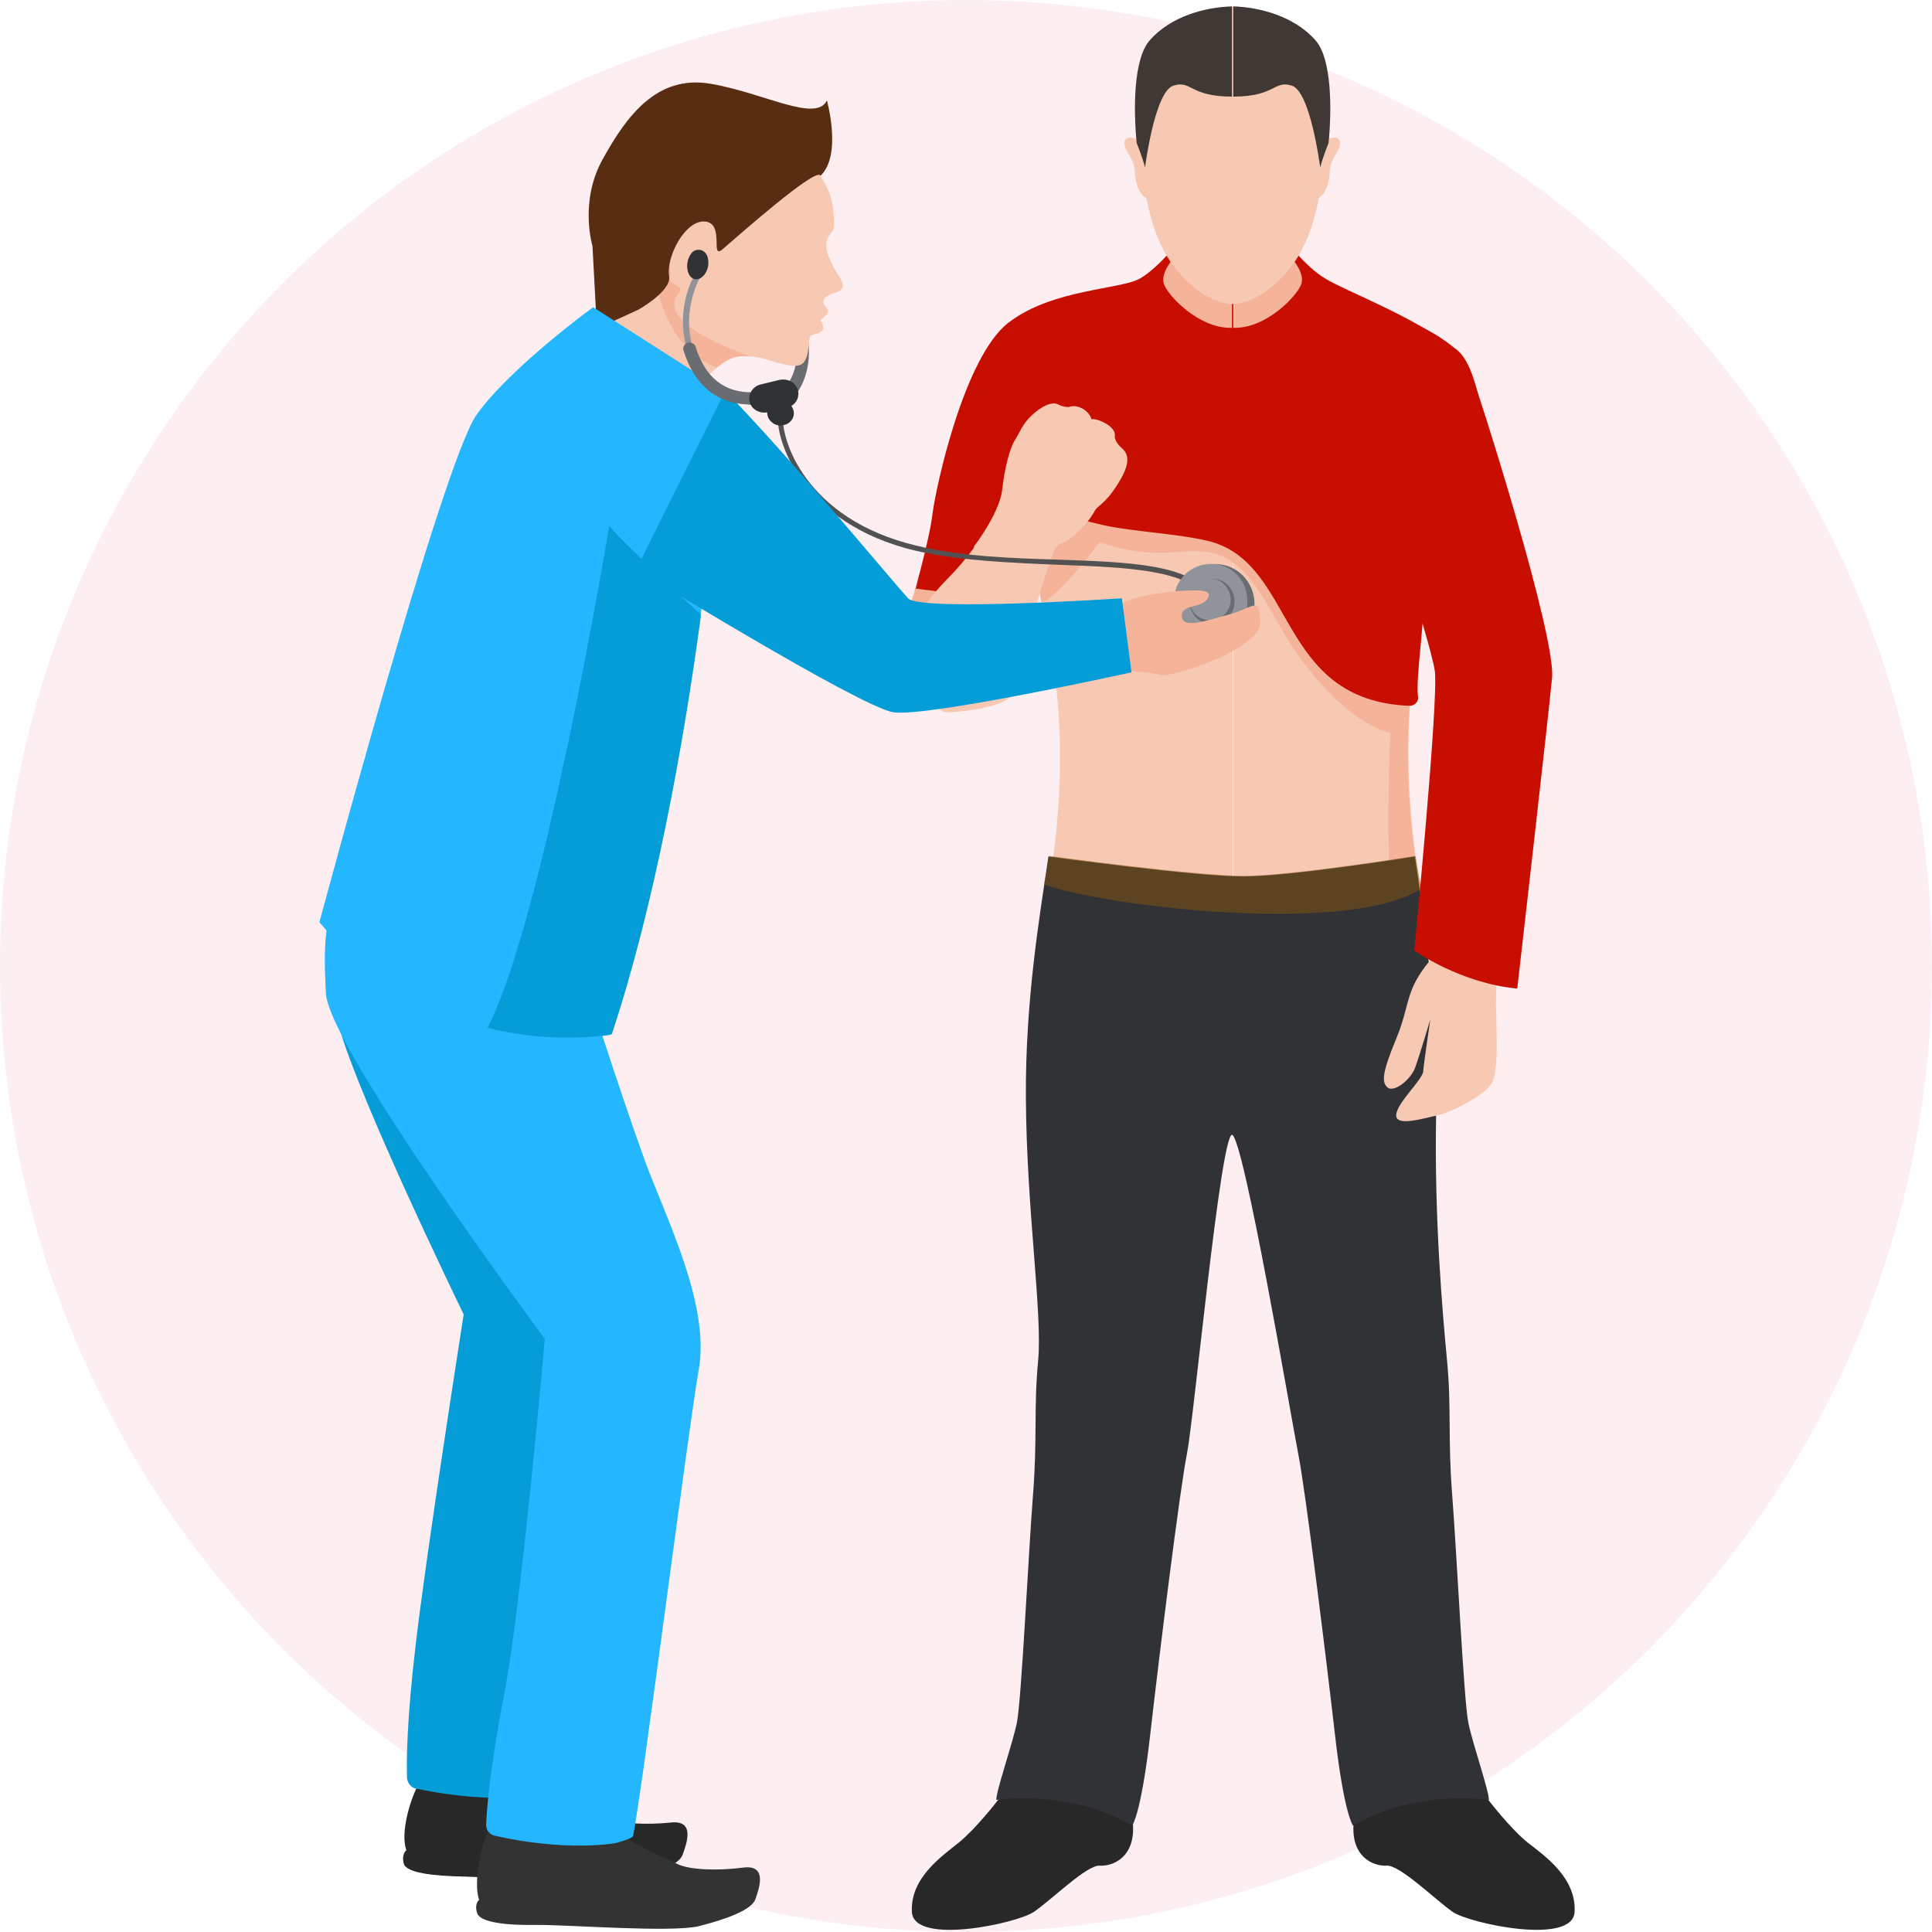 <?xml version="1.0" encoding="utf-8"?>
<!-- Generator: Adobe Illustrator 25.0.0, SVG Export Plug-In . SVG Version: 6.00 Build 0)  -->
<svg version="1.1" id="Layer_1" xmlns="http://www.w3.org/2000/svg" xmlns:xlink="http://www.w3.org/1999/xlink" x="0px" y="0px"
	 viewBox="0 0 300 300" style="enable-background:new 0 0 300 300;" xml:space="preserve">
<style type="text/css">
	.st0{opacity:8.000000e-02;fill:#E13856;enable-background:new    ;}
	.st1{fill:#F7C9B2;}
	.st2{fill:#282828;}
	.st3{fill:#F5B39A;}
	.st4{fill:#C80E00;}
	.st5{fill:#403834;}
	.st6{fill:#313236;}
	.st7{opacity:0.5;fill:#89540E;}
	.st8{fill:#525252;}
	.st9{fill:#696C70;}
	.st10{fill:#90949A;}
	.st11{opacity:0.3;}
	.st12{fill:#059DD8;}
	.st13{fill:#333333;}
	.st14{fill:#24B6FF;}
	.st15{fill:#5D8BC6;}
	.st16{fill:#582D11;}
</style>
<g id="Page-1">
	<g id="For-you-and-your-partner-Copy-4">
		<g id="Group-4">
			<circle id="Mask-Copy-2" class="st0" cx="150" cy="150" r="150"/>
		</g>
	</g>
</g>
<g>
	<g>
		<path class="st1" d="M161.4,73.8c-5.8,14.6,10,27.8-0.5,73.9l30.5,3V68.2L161.4,73.8z"/>
		<path class="st1" d="M221.4,73.8c5.8,14.6-9.4,27.8,1.1,73.8l-31,3V68.2L221.4,73.8z"/>
		<path class="st2" d="M231.2,279.6c0,0,3.3,4.3,6,6.5c2.7,2.1,7.6,5.5,7.3,10.8c-0.3,5.2-16.2,1.8-18.9,0
			c-2.6-1.8-8.3-7.4-10.3-7.2c-2,0.1-5.6-1.3-5.1-6.7C210.7,277.4,228.2,276,231.2,279.6z"/>
		<path class="st2" d="M154.9,279.6c0,0-3.3,4.3-6,6.5c-2.6,2.1-7.6,5.5-7.3,10.8c0.3,5.2,16.2,1.8,18.9,0c2.7-1.8,8.3-7.4,10.3-7.2
			c2,0.1,5.6-1.3,5.1-6.7C175.4,277.4,157.8,276,154.9,279.6z"/>
		<path class="st3" d="M221.2,92.7c-0.6-0.4-1.2-0.7-1.8-1.2c-18.2-11.3-33.6-21.4-39.8-20.3c-6.2,1.1-13.2,1.6-15.7,2.1l0,0
			c-0.7,0.1-1.7,0.7-2.8,1.5c-1.9,5.7-0.8,11.2,0.6,18.7l0,0c2.6-0.5,8.9-9.3,9.1-9.3c0.2,0,5.1,2.2,12.1,1.5
			c7-0.7,10.1,1.1,15.3,10.6c5.2,9.6,12.5,16.3,17.7,17.5c0,0-1.1,23.1,0.8,27.8c0.8,2,2.9,3.2,5.1,3.8
			C216.3,119,219.2,103.8,221.2,92.7z"/>
		<path class="st4" d="M226.2,54.3c-6.9-5.3-17.5-9.2-20.5-11.1c-3-1.8-6.2-6-6.2-6l-8.1,3l-8.1-3c0,0-3.2,4.2-6.2,6
			c-3,1.8-13.6,1.6-20.5,6.9c-6.9,5.3-11.3,25.6-11.8,29.7c-0.5,4.2-3.2,13.6-3.2,13.6l13.6,7.8l4.5-32.9c0,0,1-0.7,0.7,6.4
			c-0.1,3.7,4.4,5.4,11.2,6.9c4,0.9,11.5,1.3,16,2.4c13.8,3.4,10.5,24.8,31.3,25.6c0.8,0,1.4-0.7,1.3-1.4
			c-0.4-2.6,0.9-10.9,0.9-15.3c0-7.8,1.5-1.2,1.5-1.2l4.9,11.2c0,0-5,2.9,0,0C232.7,100.1,233.1,59.6,226.2,54.3z"/>
		<path class="st1" d="M147.1,82.9c-2.5,3.7-6.4,9-6.1,15c0.3,6,3.5,12.7,6.1,12.7c2.5,0,9.2-0.9,10.1-2.8c0.9-1.8,1.9-12,1.9-12
			s-5.9-2.6-4.9-4.4l1.4-3L147.1,82.9z"/>
		<path class="st3" d="M200.4,39.9c0,0,2.2,2.3,1.7,4.1c-0.5,1.8-5.5,7.1-10.6,6.9v-9.5L200.4,39.9z"/>
		<path class="st3" d="M182.4,39.9c0,0-2.2,2.3-1.7,4.1c0.5,1.8,5.5,7.1,10.6,6.9v-9.5L182.4,39.9z"/>
		<path class="st1" d="M191.4,47.2c3.9,0,8.5-4.1,10.7-8.3c2.2-4.1,2.8-8.9,3.6-12.7c0.8-3.8,2-16.1-1.4-19.9
			c-3.3-3.8-8.8-5.2-12.9-5.3V47.2z"/>
		<path class="st1" d="M205.3,22.2c0.7-0.8,2.8-1.4,2.8,0c0,1.4-1.5,2.3-1.6,4.3c-0.1,2-0.7,4.4-2.7,4.5
			C201.8,31.1,205.3,22.2,205.3,22.2z"/>
		<path class="st1" d="M191.4,47.2c-3.9,0-8.5-4.1-10.7-8.3c-2.2-4.1-2.8-8.9-3.6-12.7c-0.8-3.8-2-16.1,1.4-19.9
			c3.3-3.8,8.8-5.2,12.9-5.3V47.2z"/>
		<path class="st1" d="M177.4,22.2c-0.7-0.8-2.8-1.4-2.8,0c0,1.4,1.5,2.3,1.6,4.3c0.1,2,0.7,4.4,2.7,4.5
			C181,31.1,177.4,22.2,177.4,22.2z"/>
		<path class="st5" d="M204.3,6.3c2.5,2.9,2.5,10.7,2,15.9c0,0-0.9,2.2-1.3,3.8c0,0-1.5-11.8-4.4-12.7c-2.8-0.9-2.5,1.7-9.1,1.7V1
			C195.5,1.1,201,2.5,204.3,6.3z"/>
		<path class="st4" d="M162.5,71.2c0,0,0.6,0.2,1.6,0.6c0.5,0.2,1.1,0.4,1.8,0.6c0.7,0.2,1.5,0.3,2.4,0.6c3.5,0.7,8.4,0.6,13.3,1.5
			c1.2,0.2,2.4,0.5,3.6,0.9c1.2,0.3,2.3,0.8,3.4,1.3c1,0.5,2.1,1,2.9,1.6c0.9,0.6,1.8,1.1,2.5,1.7c1.5,1.1,2.6,2.2,3.3,2.9
			c0.8,0.8,1.2,1.2,1.2,1.2s-0.5-0.3-1.4-0.9c-0.4-0.3-1-0.7-1.6-1.1c-0.6-0.4-1.3-0.8-2.1-1.3c-0.7-0.5-1.6-0.9-2.5-1.4
			c-0.9-0.5-1.9-0.8-2.9-1.3c-2.1-0.8-4.3-1.5-6.7-1.9c-2.3-0.5-4.7-0.7-7-1c-2.3-0.3-4.4-0.7-6.2-1.2c-0.9-0.3-1.7-0.5-2.4-0.9
			c-0.7-0.3-1.3-0.6-1.7-0.9C163,71.6,162.5,71.2,162.5,71.2z"/>
		<path class="st5" d="M178.5,6.3c-2.5,2.9-2.5,10.7-2,15.9c0,0,0.9,2.2,1.3,3.8c0,0,1.5-11.8,4.4-12.7c2.8-0.9,2.5,1.7,9.1,1.7V1
			C187.2,1.1,181.8,2.5,178.5,6.3z"/>
		<path class="st4" d="M164.4,70.6c0,0,0.6,0.4,1.8,0.6c1.1,0.3,2.9,0.3,4.9,0.5c4.1,0.2,9.6,0.3,15,1.5c1.4,0.3,2.7,0.7,4,1.1
			c1.3,0.4,2.5,1,3.7,1.5c1.2,0.6,2.2,1.3,3.2,1.9c0.9,0.7,1.8,1.4,2.6,2.1c0.7,0.8,1.4,1.4,1.9,2.1c0.6,0.6,0.9,1.3,1.3,1.7
			c0.7,1,1.1,1.6,1.1,1.6s-0.4-0.5-1.2-1.5c-0.4-0.4-0.8-1.1-1.4-1.6c-0.6-0.6-1.3-1.2-2-1.9c-0.8-0.6-1.7-1.2-2.6-1.9
			c-1-0.5-2.1-1.2-3.2-1.7c-1.2-0.5-2.4-1.1-3.6-1.4c-1.3-0.4-2.6-0.8-3.9-1c-5.3-1.3-10.8-1.4-14.9-1.9c-2-0.2-3.8-0.4-4.9-0.8
			C165,71,164.4,70.5,164.4,70.6z"/>
		<path class="st4" d="M179.6,80c0,0,0.7-0.1,2-0.2c1.3-0.1,3.1-0.2,5.2,0.1c2.1,0.3,4.7,1.2,6.8,3c2.1,1.8,3.9,4,5.8,6.2
			c3.8,4.2,8.2,7.9,11.8,10.3c1.8,1.2,3.4,2,4.6,2.4c1.2,0.4,1.9,0.2,1.9,0.2s-0.7,0.3-2-0.1c-1.2-0.3-2.9-1-4.8-2.1
			c-3.7-2.2-8.3-5.9-12.2-10.1c-1.9-2.2-3.6-4.4-5.7-6.2c-2-1.8-4.3-2.7-6.4-3.1c-2.1-0.4-3.9-0.4-5.1-0.4
			C180.3,80,179.6,80,179.6,80z"/>
		<path class="st3" d="M144.7,86.6c-2,3.2-3.8,7.1-3.6,11.3c0,0.7,0.1,1.4,0.2,2.1c1.3-4,6.2-5.2,10.6-5.2l2.4-3.3l-6-5.6
			C148.2,85.8,146.7,86.1,144.7,86.6z"/>
		<path class="st4" d="M152.6,92.7l-10.4-1.3c1.3-3.3,1.6-7.4,3.2-9.7l10.7,6.1l-1.9,3.6c-0.2,0.3-0.1,0.8,0.2,1.3H152.6z"/>
		<path class="st1" d="M163.2,86.4c0,0,0.2-1.5,2.1-2.3c1.9-0.8,4-3.5,4.6-4.6c0.5-1.1,1.6-1,3.7-4.4c2.1-3.3,1.6-4.7,0.5-5.6
			c-1.1-1-1-1.8-1-1.8s0.3-1-1.5-2c-1.5-0.8-2.1-0.6-2.1-0.6s-0.3-1.1-1.5-1.7c-1.2-0.6-2-0.2-2-0.2s-0.7,0.1-1.7-0.4
			c-1-0.5-2.6,0.3-4.1,1.7c-1.5,1.4-1.9,2.8-2.7,4c-0.7,1.2-1.5,4.1-1.9,7.7c-0.5,3.7-4.4,8.7-4.4,8.7S155.2,87.9,163.2,86.4z"/>
		<path class="st1" d="M141.3,99.9c0.9-3.8,2.2-6.3,5.7-9.9c3.6-3.6,6.6-8,8-11.5l8.9,6.5c0,0-2.6,6.1-3.8,13
			c-1.2,6.9-2.1,9.1-3.9,10.7c-1.9,1.7-11.3-4.7-11.5-5.1C144.5,103.3,141.3,99.9,141.3,99.9z"/>
		<g>
			<path class="st6" d="M228,267.5c-0.7-3.4-1.8-26.4-2.5-35.3c-0.7-8.9-0.1-13.5-0.8-20.9c-0.7-7.4-2-22-1.7-38.1
				c0.4-15.1-1.9-30.7-3.3-40.2c0,0-19.2,3.1-26.7,3.1c-7.5,0-30.2-3.1-30.2-3.1c-1.4,9.5-3.6,22.4-3.5,37.5
				c0.1,17.4,2.6,33.5,1.9,40.8c-0.7,7.4-0.1,12-0.8,20.9c-0.7,8.9-1.8,32-2.5,35.3c-0.7,3.4-3.2,10.5-3.2,12c0,0,11.4-1.8,21.1,4
				c0,0,1.4-1.8,2.8-14.1c1.4-12.3,4.6-38.1,5.7-43.6c1.1-5.5,5.2-49.3,7-49.6c1.8,0.3,9.2,44,10.3,49.6c1.1,5.5,4.3,31.4,5.7,43.6
				c1.4,12.3,2.8,14.1,2.8,14.1c9.6-5.8,21.1-4,21.1-4C231.2,278,228.7,270.9,228,267.5z"/>
			<path class="st7" d="M220.7,138c-0.3-1.6-0.6-3.3-0.9-5.1c0,0-19.2,3.1-26.7,3.1c-7.5,0-30.2-3.1-30.2-3.1
				c-0.2,1.5-0.5,3-0.8,4.4l0,0C169.3,140.3,208.7,145.6,220.7,138z"/>
		</g>
	</g>
	<g>
		<g>
			<path class="st8" d="M187.3,92.9c-2.8-4.4-12.1-4.8-22.9-5.2c-7.2-0.3-15.3-0.6-22.3-2.2c-17.6-4.2-21.8-17.2-21.3-21.4l0.8,0.1
				c-0.5,4,3.5,16.4,20.6,20.5c6.9,1.7,15,2,22.2,2.2c11,0.4,20.5,0.7,23.5,5.6L187.3,92.9z"/>
		</g>
		<g>
			<g>
				<g>
					<path class="st9" d="M194.8,93.8c0,3.4-2.8,6.2-6.2,6.2c-3.4,0-6.2-2.8-6.2-6.2c0-3.4,2.8-6.2,6.2-6.2
						C192,87.5,194.8,90.3,194.8,93.8z"/>
				</g>
				<g>
					<path class="st10" d="M193.7,93.3c0,3.2-2.6,5.7-5.7,5.7c-3.2,0-5.7-2.6-5.7-5.7c0-3.2,2.6-5.7,5.7-5.7
						C191.2,87.5,193.7,90.1,193.7,93.3z"/>
				</g>
				<g class="st11">
					<path class="st10" d="M182.8,93.8c0-3.2,2.6-5.7,5.7-5.7c1.5,0,2.8,0.6,3.8,1.5c-1-1.2-2.6-2.1-4.3-2.1c-3.2,0-5.7,2.6-5.7,5.7
						c0,1.7,0.7,3.1,1.9,4.2C183.3,96.4,182.8,95.2,182.8,93.8z"/>
				</g>
			</g>
			<g>
				<g>
					<path class="st9" d="M191.7,93.4c0,2-1.6,3.5-3.5,3.5c-2,0-3.5-1.6-3.5-3.5c0-2,1.6-3.5,3.5-3.5
						C190.1,89.8,191.7,91.4,191.7,93.4z"/>
				</g>
				<g>
					<path class="st10" d="M191.1,93.1c0,1.8-1.4,3.2-3.2,3.2c-1.8,0-3.2-1.4-3.2-3.2c0-1.8,1.4-3.2,3.2-3.2
						C189.6,89.8,191.1,91.3,191.1,93.1z"/>
				</g>
				<g class="st11">
					<path class="st10" d="M184.9,93.4c0-1.8,1.4-3.2,3.2-3.2c0.8,0,1.6,0.3,2.2,0.9c-0.6-0.7-1.4-1.2-2.4-1.2
						c-1.8,0-3.2,1.4-3.2,3.2c0,0.9,0.4,1.8,1.1,2.4C185.2,94.9,184.9,94.2,184.9,93.4z"/>
				</g>
			</g>
		</g>
		<g>
			<g>
				<path class="st2" d="M83.1,276.6c-1.9,1.5-17.5-0.9-18.4,1c-0.9,1.8-2.6,6.9-1.6,9.7c0,0-0.8,0.6-0.4,2.1c0.4,1.4,4.4,1.9,9.5,2
					c5.1,0.1,20.5,1.6,24.9,0.6c4.3-1,8.3-2.3,8.9-4c0.6-1.7,2-5.4-1.8-5c-3.8,0.4-8.4,0.2-10.3-0.8c-1.9-1-6.1-2.8-7.7-4.2
					C84.5,276.4,83.9,276,83.1,276.6z"/>
			</g>
			<g>
				<path class="st12" d="M69.2,143c0,0,12.4,24.1,16.8,32.5c4.4,8.4,13.1,18.2,10.2,27.5c-2.7,8.7-9,68.8-9.9,75
					c-0.1,0.4-0.4,0.6-0.8,0.6c-9.9,1.7-20.5-0.8-20.5-0.8c-1,0-1.7-0.8-1.8-1.7c-0.1-2.8,0-9.2,1.3-20.3
					c1.6-14.1,7.5-51.7,7.5-51.7S53.2,165.5,52.1,157c-1.1-8.5-1.9-15,6.1-31L69.2,143z"/>
			</g>
		</g>
		<g>
			<g>
				<path class="st13" d="M94.3,284c-1.9,1.6-17.6-1.5-18.5,0.3c-0.9,1.8-2.4,7.9-1.4,10.7c0,0-0.8,0.6-0.3,2.1
					c0.5,1.4,4.4,1.9,9.5,1.8c5.1,0,20.6,1.2,24.9,0.2c4.3-1.1,8.2-2.5,8.8-4.2c0.6-1.7,1.9-5.4-1.9-4.9c-3.8,0.5-8.4,0.4-10.3-0.6
					c-1.9-1-6.1-2.6-7.8-4.1C95.7,283.8,95.1,283.4,94.3,284z"/>
			</g>
			<g>
				<path class="st14" d="M90.3,150.8c0,0,5.8,18.3,9.9,29.6c3.3,8.9,10.1,22.3,8.3,32.3c-1.6,9-8.9,66.3-10.2,72.4
					c-0.1,0.4-2.4,1-2.7,1.1c-8.8,1.3-18.5-1.1-18.5-1.1c-1-0.1-1.7-0.9-1.6-1.9c0.1-2.8,0.7-9.2,2.8-20.2
					c2.7-13.9,6.3-55.1,6.3-55.1s-33.6-45.2-34-53.7c-0.4-8.5-0.8-15.1,8.4-30.5L90.3,150.8z"/>
			</g>
		</g>
		<path class="st3" d="M173.5,104.1c0,0,5,0.2,6.7,0.7c1.7,0.5,15.6-4,15.5-8.2c-0.1-4.2-1.1-2.2-4.8-1.2c-3.7,1-7.3,2.3-7.4,0.3
			c-0.1-2,3.2-1.1,4.1-2.9c0.7-1.3-1.7-1.2-5-1c-1.3,0.1-3.7,0.5-4.3,0.6c-5,1-5.5,2.6-7.6,2.5C168.6,94.5,173.5,104.1,173.5,104.1z
			"/>
		<path class="st15" d="M121.5,61.5c3.2-2.9,3.4-7.5,2-11.3c-0.5-1.2-1.2-2.5-2.1-3.6c0.1-0.2,0.3-0.4,0.5-0.6
			c0.9,1.2,1.8,2.6,2.3,4c1.6,4.1,1.3,9.3-2.4,12.5C121.7,62.1,121.6,61.8,121.5,61.5z"/>
		<path class="st9" d="M121.2,61c2.9-2.8,3.1-7.1,1.8-10.6c-0.2-0.5,0-1.1,0.5-1.3c0.4-0.2,1,0.1,1.2,0.6c1.6,4.2,1.3,9.7-2.5,13.1
			C122,62.1,121.7,61.5,121.2,61z"/>
		<g>
			<path class="st1" d="M123.1,22.7c0.7,1.2,5.8,4.2,6.3,10c0.3,3.2,0.1,2.9-0.6,3.8c-1.2,1.6,0.1,3.9,0.7,5.1
				c1.1,1.9,2.4,3.2,0.1,3.9c-2.6,0.8-1.7,1.8-1.1,2.5c0.4,0.6-0.7,1.4-1.1,1.7c0,0,0.9,1.3,0.1,1.8c-0.9,0.6-1.7,0.3-1.8,1
				c-0.2,0.7,0,3.4-1.3,4.1c-1.4,0.7-4.5-0.6-6.2-1c-1.4-0.3-3.4-0.8-5.3,0.4c-6.1,3.8-6.2,8.5-6.2,8.5s-2.5,2.3-7-7.4
				c-0.6-1.3-5.4-4.4-4.9-6.8c0.6-3,1.1-17.8,7.6-17c0.3,0,14.7-2.8,14.7-2.8L123.1,22.7z"/>
		</g>
		<path class="st3" d="M99.5,57.2c-0.6-1.3-5.4-4.4-4.9-6.8c0.3-1.4,0.6-5.3,1.4-9c5-1.7,8.7-2,8,1.5c-0.3,1.4,2.4,1.5,1.5,2.5
			c-4.5,5,11.3,10,11.3,10l0,0c-1.2-0.2-2.6-0.2-4,0.6c-6.1,3.8-6.2,8.5-6.2,8.5S104,66.9,99.5,57.2z"/>
		<path class="st1" d="M110.9,56.9c-6.7-2.6-8.6-11.1-8.6-11.1l-5.8-1.2c0,0-0.7,0.8-1.4,1.8c-0.2,1.8-0.4,3.2-0.5,4
			c0,0.2,0,0.3,0,0.5c2.3,1.8,6.1,4.6,6.1,4.6s6.2,3.1,8.2,3.9c0.6-0.8,1.4-1.5,2.4-2.3C111.2,57.1,111.1,57,110.9,56.9z"/>
		<path class="st16" d="M93.6,24.7C97.3,18,102,11.6,110.3,13c8.3,1.4,16.4,6.1,18.1,2.6c0,0,2.4,8.5-1,11.7
			c-0.5-1.6-13.2,9.7-15.2,11.4c-2,1.7,0.4-4-2.7-4.3c-3.1-0.3-6.1,5.5-5.6,8.5c0.4,2.3-4.8,5.2-4.8,5.2l-5.7,2.6l-0.5,4.4L92,38.2
			C92,38.2,89.9,31.3,93.6,24.7z"/>
		<path class="st14" d="M49.6,143.2c0,0,19.1-71.3,24.4-78.8c5.3-7.4,18.1-16.7,18.1-16.7l20.5,13.1c0,0-4.3,59.9-17.8,99.9
			C94.9,160.6,68.7,166,49.6,143.2z"/>
		<path class="st12" d="M98.8,88.4c0,0,34.6,21.3,39.9,22.2c5.3,0.8,37-6.2,37-6.2l-1.5-11.5c0,0-31.3,2.1-33.2,0
			c-3.5-3.9-18.5-22.1-28.4-32.2L98.8,88.4z"/>
		<path class="st10" d="M106.7,54.3c-2-6.6,1.2-11.8,1.4-12l0.8,0.4c0,0-3.2,5.2-1.3,11.4c1,3.5,2.9,5.7,5.5,6.8
			c-0.6,0.1-1.6,0-3.3-1.1C108.4,58.4,107.3,56.6,106.7,54.3z"/>
		<path class="st6" d="M123.2,63.7c0.3,1-0.4,2.1-1.5,2.3c-1.1,0.3-2.2-0.4-2.5-1.4c-0.3-1,0.4-2.1,1.5-2.3
			C121.8,62,122.9,62.6,123.2,63.7z"/>
		<path class="st9" d="M106.8,53.2c0.5-0.1,1.1,0.2,1.2,0.6c1.5,4.9,4.6,7.3,9.1,7.1c-0.1,0.6,0,1.3,0.2,1.9c-0.4,0-0.9,0.1-1.3,0
			c-4.9-0.2-8.3-3.2-9.9-8.5C106,53.9,106.3,53.4,106.8,53.2z"/>
		<path class="st6" d="M109.9,40c0.3,1.1-0.1,2.5-1,3.1c-0.8,0.6-1.8,0.2-2.1-1c-0.3-1.1,0.1-2.5,0.9-3.1
			C108.6,38.5,109.6,38.9,109.9,40z"/>
		<path class="st6" d="M123.9,60.6c0.3,1.2-0.4,2.4-1.7,2.7l-2.9,0.7c-1.3,0.3-2.6-0.4-2.9-1.6l0,0c-0.3-1.2,0.5-2.4,1.7-2.7
			l2.9-0.7C122.3,58.7,123.6,59.4,123.9,60.6L123.9,60.6z"/>
	</g>
	<g>
		<path class="st1" d="M225.4,98.4c-0.4,4.6-0.6,14.4-0.1,26.7c0.5,12.3,0.5,19.3-3.3,24.1c-3.9,4.7-3,6.8-5.2,12.1
			c-2.2,5.3-2.3,6.8-1.3,7.6c1,0.7,3.4-1.1,4.2-3c0.7-1.9,2.4-7.6,2.4-7.6s-1,6.7-1.1,8c0,1.3-4.2,5-4.2,6.9c0,1.8,4.4,0.4,6.4,0
			c2-0.4,7.6-3.2,8.5-5.1c1-2,0.7-7.2,0.6-11.7c-0.1-4.5,0.9-12.4,1.3-14.9c0.4-2.6,2.5-26.3,3-33.9c0.5-7.6,0.8-13.7,0.8-13.7
			L225.4,98.4z"/>
	</g>
	<g>
		<path class="st4" d="M219.6,147.6c0,0,7.2,5.1,16,5.9c0,0,4.8-41.9,5.4-48.2c0.7-6.3-11.4-44.5-12.8-48c-1.4-3.6-6.5-6.5-12.7-8.7
			l-2.3,23.7c0,0,8.9,27.1,9.6,31.9C223.4,108.9,219.6,147.6,219.6,147.6z"/>
	</g>
	<path class="st12" d="M108.8,95.9c0-0.3,0-0.5,0-0.5S97.7,85.3,94.6,81.7c0,0-10.1,60.9-18.9,77.9c10.8,2.7,19.3,1,19.3,1
		C101.6,140.7,106.1,115.9,108.8,95.9z"/>
</g>
</svg>
